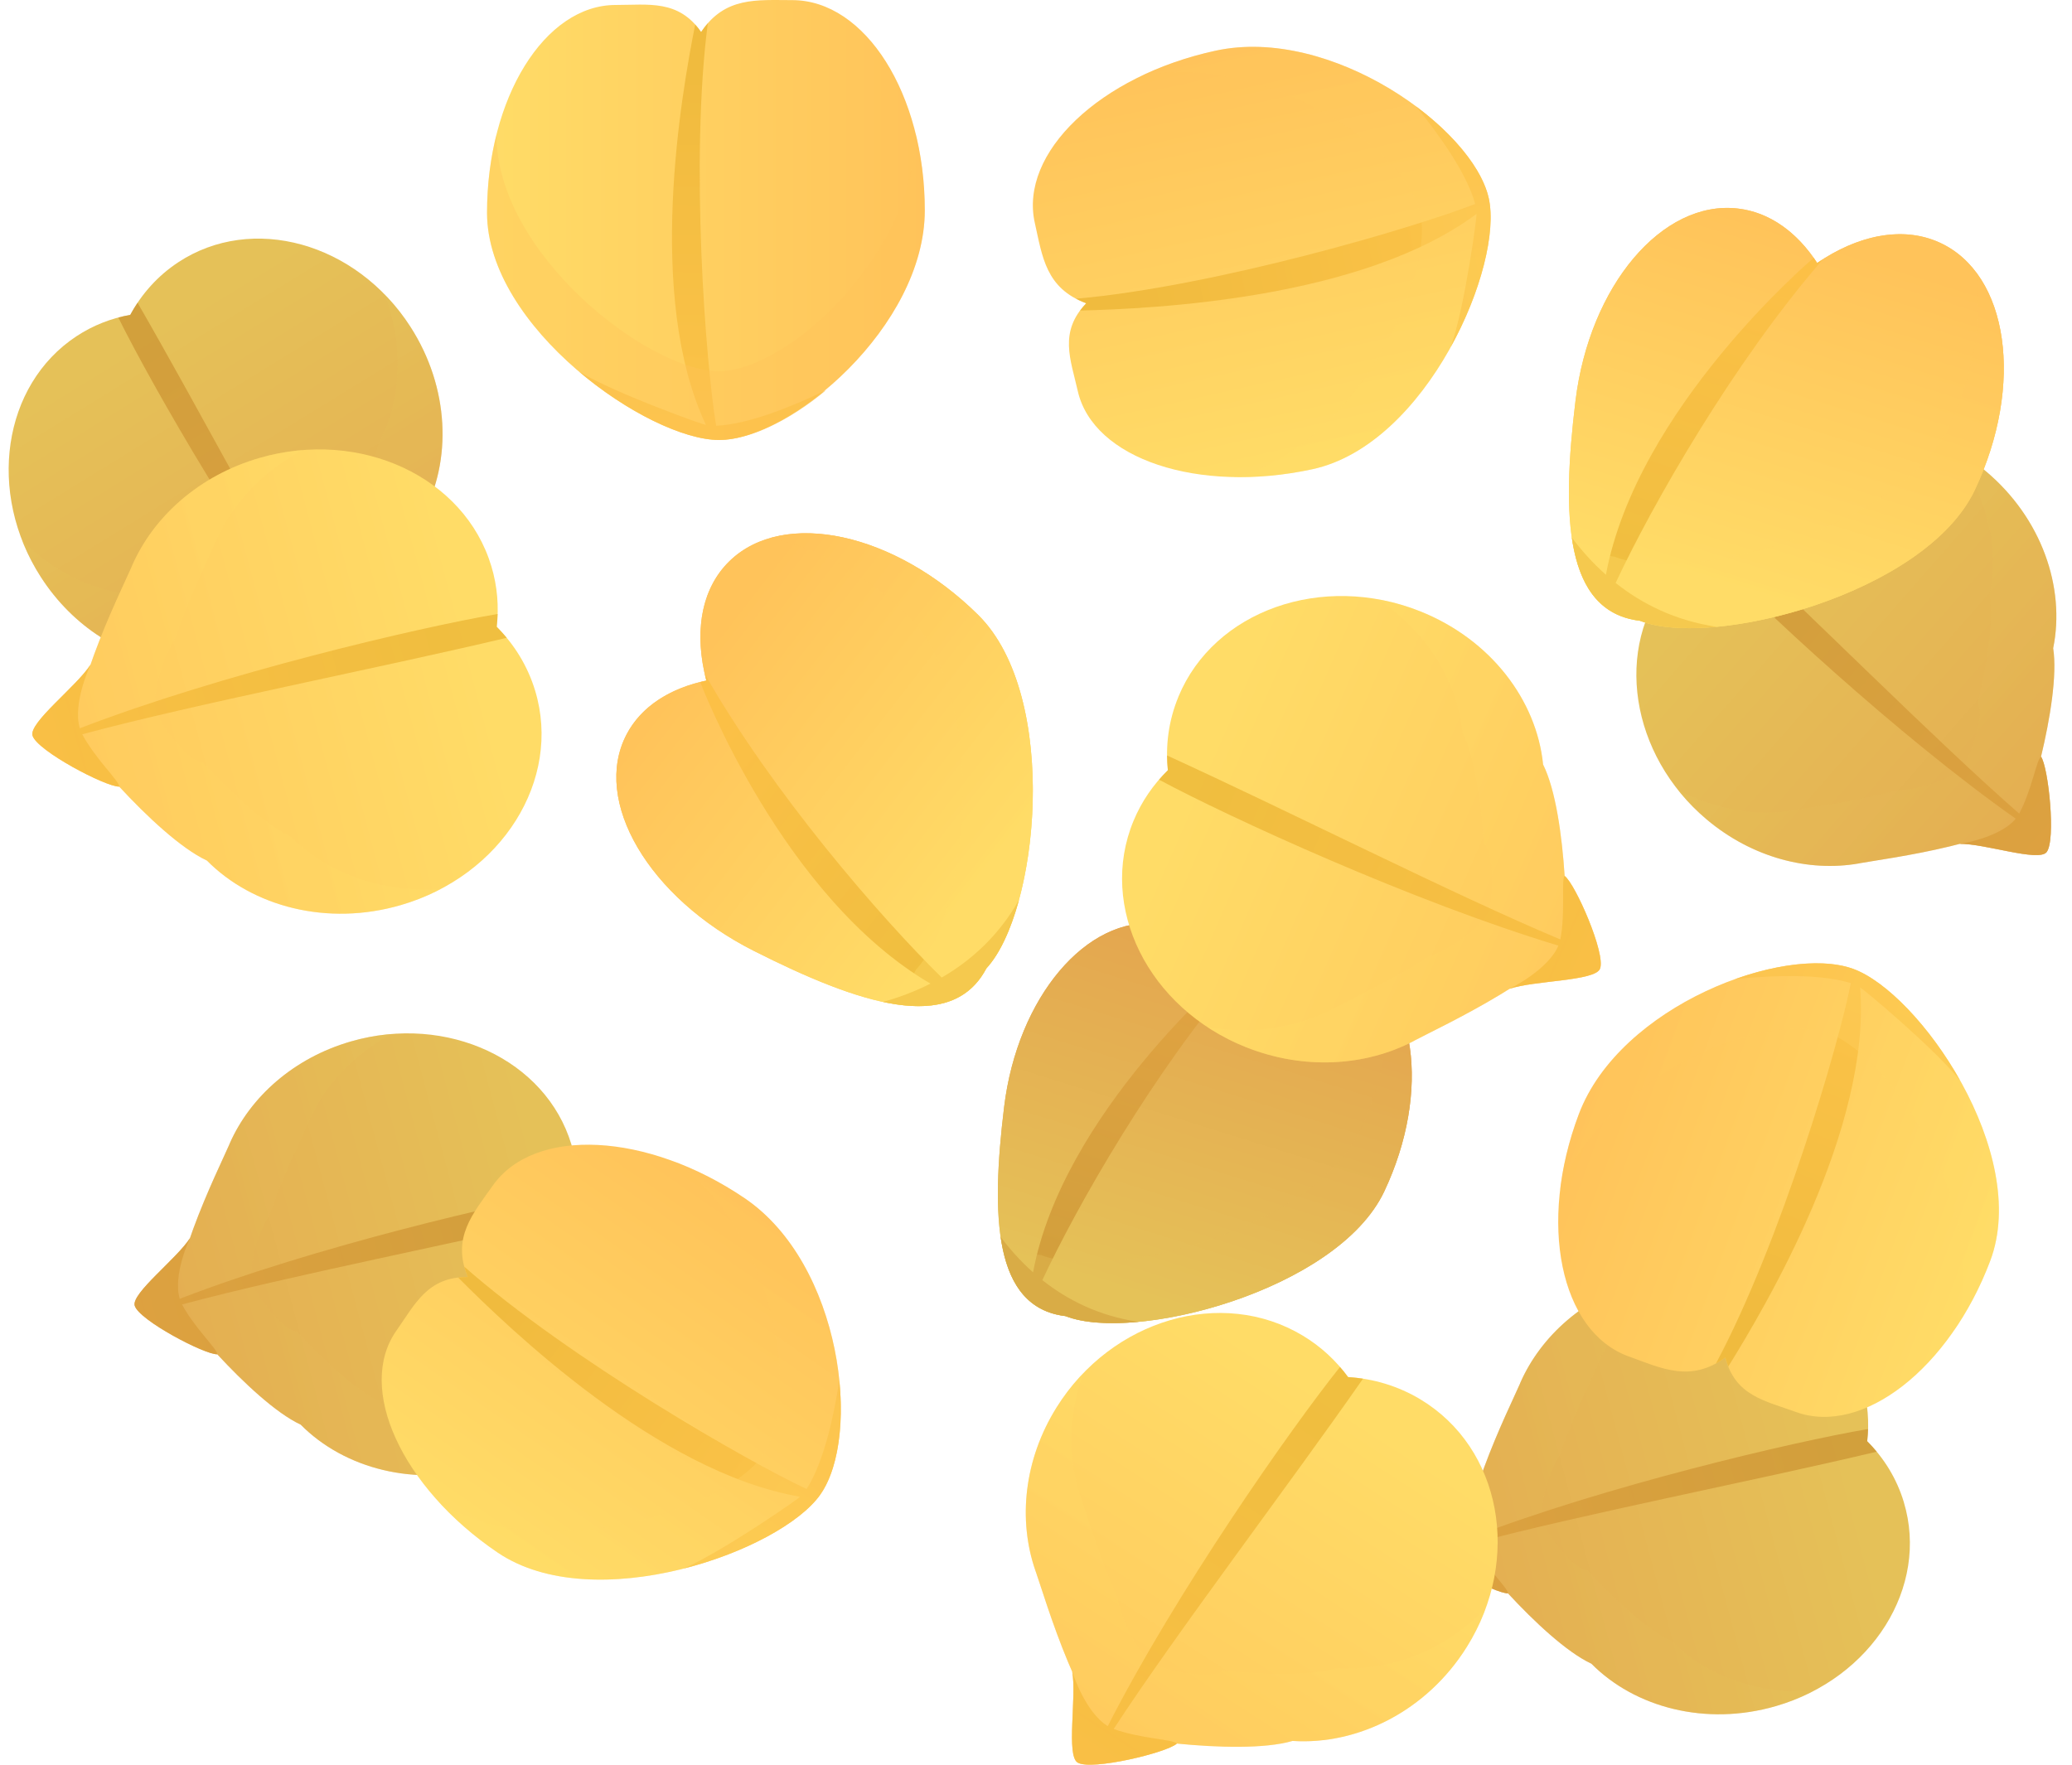 <svg width="108" height="92" viewBox="0 0 108 92" fill="none" xmlns="http://www.w3.org/2000/svg">
<g clip-path="url(#clip0_211_167193)">
<path d="M65.937 59.296C65.24 65.007 59.297 69.053 55.542 68.613C51.787 68.173 51.643 63.413 52.339 57.703C53.035 51.992 56.643 47.719 60.398 48.159C64.153 48.599 66.633 53.585 65.937 59.296Z" fill="url(#paint0_linear_211_167193)"/>
<path d="M72.15 62.117C69.686 67.336 58.819 70.106 55.387 68.548C55.442 65.861 57.259 61.695 59.723 56.476C62.187 51.256 66.966 48.288 70.398 49.846C73.83 51.404 74.615 56.898 72.15 62.117V62.117Z" fill="url(#paint1_linear_211_167193)"/>
<path d="M70.398 49.846C68.572 49.017 66.365 49.47 64.327 50.861C63.34 49.343 61.983 48.345 60.398 48.159C56.643 47.719 53.035 51.992 52.339 57.703C51.643 63.413 51.787 68.173 55.542 68.613C59.134 70.024 69.722 67.26 72.151 62.117C74.615 56.898 73.83 51.404 70.398 49.846Z" fill="url(#paint2_linear_211_167193)"/>
<path opacity="0.7" d="M64.617 50.672C64.519 50.734 64.423 50.796 64.327 50.861C64.27 50.774 64.212 50.689 64.153 50.606C64.081 50.667 55.389 58.052 53.847 66.331C53.184 65.742 52.624 65.108 52.157 64.487C52.379 66.015 52.877 67.217 53.787 67.927C53.791 67.93 53.794 67.934 53.798 67.937C53.798 67.937 53.798 67.936 53.798 67.936C54.265 68.297 54.84 68.531 55.541 68.613C56.445 68.968 57.792 69.058 59.342 68.913C57.274 68.605 55.626 67.767 54.33 66.738C56.144 62.85 60.166 55.807 64.616 50.673L64.617 50.672Z" fill="url(#paint3_linear_211_167193)"/>
<path style="mix-blend-mode:multiply" opacity="0.35" d="M72.193 51.297C72.546 53.543 72.136 56.275 70.88 58.937C68.452 64.08 57.863 66.844 54.271 65.433C53.364 65.326 52.67 64.967 52.145 64.404C52.471 66.766 53.441 68.366 55.542 68.612C59.134 70.024 69.722 67.259 72.151 62.116C74.101 57.985 74.015 53.685 72.193 51.297Z" fill="url(#paint4_linear_211_167193)"/>
<path d="M99.235 78.313C98.865 77.085 98.2 76.013 97.325 75.136C97.439 74.144 97.361 73.128 97.06 72.129C95.729 67.709 90.58 65.305 85.561 66.758C82.583 67.621 80.319 69.648 79.249 72.077V72.078C79.236 72.108 79.225 72.139 79.212 72.169C78.975 72.718 78.053 74.603 77.355 76.512C77.293 76.679 77.234 76.846 77.177 77.013C76.495 78.085 74.106 79.895 74.299 80.535C74.527 81.291 77.939 83.085 78.599 83.066C79.957 84.535 81.657 86.132 82.947 86.734C82.948 86.734 82.948 86.734 82.949 86.735C85.221 89.029 88.922 90.001 92.557 88.948C97.576 87.495 100.566 82.733 99.234 78.313H99.235Z" fill="url(#paint5_linear_211_167193)"/>
<path style="mix-blend-mode:multiply" opacity="0.35" d="M87.101 85.533C87.101 85.533 87.099 85.532 87.098 85.532C85.808 84.93 84.108 83.333 82.75 81.864C82.09 81.883 80.65 80.062 80.422 79.305C80.23 78.665 80.646 76.883 81.328 75.81C81.385 75.643 81.445 75.476 81.506 75.31C82.204 73.401 83.127 71.516 83.363 70.967C83.376 70.937 83.387 70.906 83.401 70.876V70.875C84.214 69.029 85.716 67.417 87.696 66.37C86.99 66.426 86.274 66.552 85.561 66.758C82.583 67.621 80.319 69.648 79.249 72.077V72.078C79.236 72.108 79.225 72.139 79.212 72.169C78.975 72.718 78.053 74.603 77.355 76.512C77.293 76.679 77.234 76.846 77.177 77.013C76.495 78.085 74.106 79.895 74.299 80.535C74.527 81.291 77.939 83.085 78.599 83.066C79.957 84.535 81.657 86.132 82.947 86.734C82.948 86.734 82.948 86.734 82.949 86.735C85.221 89.029 88.922 90.001 92.557 88.948C93.271 88.742 93.941 88.466 94.566 88.137C91.672 88.364 88.925 87.375 87.101 85.533Z" fill="url(#paint6_linear_211_167193)"/>
<path opacity="0.7" d="M76.764 80.47C82.329 78.968 91.416 77.207 97.821 75.682C97.664 75.493 97.499 75.311 97.325 75.136C97.349 74.925 97.363 74.713 97.37 74.5C93.447 75.168 83.643 77.476 76.644 80.172C76.271 78.919 77.177 77.012 77.177 77.012C76.495 78.085 74.106 79.895 74.299 80.535C74.527 81.291 77.939 83.085 78.599 83.066C78.629 82.816 77.415 81.692 76.764 80.47V80.47Z" fill="url(#paint7_linear_211_167193)"/>
<path d="M9.287 13.676C8.216 14.382 7.38 15.326 6.79 16.415C5.807 16.59 4.856 16.956 3.985 17.53C0.131 20.071 -0.699 25.692 2.131 30.085C3.81 32.692 6.4 34.28 9.034 34.61C9.034 34.61 9.035 34.61 9.036 34.61C9.068 34.614 9.101 34.616 9.133 34.62C9.727 34.689 11.798 35.033 13.826 35.156C14.004 35.167 14.181 35.176 14.357 35.183C15.58 35.529 17.998 37.299 18.556 36.931C19.215 36.497 19.957 32.714 19.749 32.087C20.768 30.365 21.812 28.279 22.018 26.87C22.018 26.869 22.018 26.869 22.018 26.868C23.566 24.035 23.438 20.21 21.388 17.029C18.558 12.636 13.14 11.135 9.286 13.676L9.287 13.676Z" fill="url(#paint8_linear_211_167193)"/>
<path style="mix-blend-mode:multiply" opacity="0.35" d="M19.678 23.234C19.678 23.234 19.678 23.236 19.678 23.237C19.471 24.645 18.428 26.731 17.409 28.453C17.616 29.08 16.284 30.982 15.624 31.416C15.066 31.785 13.24 31.896 12.016 31.549C11.84 31.542 11.663 31.533 11.486 31.523C9.457 31.4 7.387 31.056 6.793 30.987C6.761 30.983 6.728 30.981 6.695 30.977C6.695 30.977 6.694 30.977 6.694 30.977C4.693 30.726 2.718 29.749 1.147 28.151C1.403 28.812 1.729 29.462 2.131 30.085C3.81 32.692 6.4 34.28 9.034 34.61C9.034 34.61 9.035 34.61 9.036 34.61C9.068 34.614 9.101 34.616 9.133 34.62C9.727 34.689 11.798 35.033 13.826 35.156C14.004 35.167 14.181 35.176 14.357 35.183C15.58 35.529 17.998 37.299 18.556 36.931C19.215 36.497 19.957 32.714 19.749 32.087C20.768 30.365 21.812 28.279 22.018 26.87C22.018 26.869 22.018 26.869 22.018 26.868C23.566 24.035 23.438 20.21 21.388 17.029C20.986 16.405 20.53 15.841 20.035 15.337C21.081 18.044 20.921 20.959 19.677 23.235L19.678 23.234Z" fill="url(#paint9_linear_211_167193)"/>
<path opacity="0.7" d="M17.787 34.588C14.754 29.687 10.465 21.484 7.17 15.784C7.033 15.988 6.906 16.199 6.789 16.415C6.58 16.452 6.373 16.5 6.167 16.555C7.93 20.123 12.948 28.855 17.536 34.788C16.441 35.505 14.356 35.183 14.356 35.183C15.579 35.529 17.997 37.299 18.555 36.931C19.214 36.497 19.956 32.714 19.748 32.087C19.501 32.13 18.771 33.615 17.787 34.588L17.787 34.588Z" fill="url(#paint10_linear_211_167193)"/>
<path d="M31.959 65.851C31.588 64.623 30.923 63.551 30.049 62.674C30.163 61.682 30.085 60.666 29.784 59.667C28.452 55.247 23.304 52.843 18.285 54.296C15.307 55.158 13.043 57.185 11.973 59.615V59.616C11.96 59.646 11.948 59.677 11.935 59.707C11.699 60.256 10.777 62.141 10.078 64.05C10.017 64.217 9.958 64.384 9.901 64.55C9.218 65.623 6.83 67.433 7.023 68.073C7.251 68.829 10.663 70.623 11.323 70.603C12.681 72.072 14.38 73.67 15.671 74.271C15.671 74.271 15.672 74.272 15.673 74.272C17.945 76.567 21.646 77.539 25.281 76.486C30.3 75.032 33.289 70.27 31.958 65.851H31.959Z" fill="url(#paint11_linear_211_167193)"/>
<path style="mix-blend-mode:multiply" opacity="0.35" d="M19.824 73.07C19.824 73.07 19.823 73.07 19.822 73.07C18.531 72.468 16.832 70.871 15.474 69.401C14.814 69.421 13.373 67.6 13.146 66.843C12.953 66.203 13.37 64.421 14.052 63.348C14.109 63.181 14.168 63.014 14.229 62.847C14.928 60.939 15.85 59.054 16.087 58.504C16.1 58.474 16.111 58.444 16.124 58.413V58.413C16.937 56.567 18.44 54.955 20.42 53.908C19.713 53.964 18.998 54.09 18.285 54.296C15.307 55.158 13.043 57.185 11.973 59.615V59.616C11.96 59.646 11.948 59.677 11.935 59.707C11.699 60.256 10.777 62.141 10.078 64.05C10.017 64.217 9.958 64.384 9.901 64.55C9.218 65.623 6.83 67.433 7.023 68.073C7.251 68.829 10.663 70.623 11.323 70.603C12.681 72.072 14.38 73.67 15.671 74.272C15.671 74.272 15.672 74.272 15.673 74.272C17.945 76.567 21.646 77.539 25.281 76.486C25.994 76.279 26.665 76.004 27.289 75.674C24.396 75.901 21.649 74.913 19.824 73.07Z" fill="url(#paint12_linear_211_167193)"/>
<path opacity="0.7" d="M9.488 68.008C15.053 66.505 24.14 64.744 30.544 63.219C30.388 63.03 30.223 62.848 30.049 62.673C30.073 62.463 30.087 62.25 30.093 62.038C26.17 62.705 16.366 65.013 9.368 67.71C8.995 66.456 9.901 64.55 9.901 64.55C9.218 65.623 6.83 67.432 7.023 68.072C7.251 68.828 10.663 70.622 11.323 70.603C11.353 70.353 10.138 69.229 9.488 68.007V68.008Z" fill="url(#paint13_linear_211_167193)"/>
<path d="M90.966 24.934C90.151 25.924 89.63 27.073 89.387 28.287C88.499 28.744 87.698 29.373 87.034 30.179C84.1 33.742 84.962 39.358 88.96 42.723C91.332 44.719 94.275 45.474 96.889 45.014H96.891C96.923 45.009 96.955 45.001 96.987 44.995C97.575 44.886 99.654 44.605 101.629 44.125C101.802 44.083 101.974 44.039 102.144 43.995C103.415 43.966 106.247 44.945 106.672 44.429C107.174 43.82 106.769 39.986 106.386 39.448C106.853 37.503 107.236 35.202 107.019 33.795C107.019 33.794 107.019 33.793 107.019 33.793C107.664 30.629 106.415 27.012 103.519 24.575C99.521 21.211 93.901 21.372 90.966 24.935V24.934Z" fill="url(#paint14_linear_211_167193)"/>
<path style="mix-blend-mode:multiply" opacity="0.35" d="M103.712 31.009C103.712 31.009 103.712 31.011 103.712 31.012C103.929 32.419 103.545 34.719 103.079 36.665C103.462 37.202 102.748 39.413 102.246 40.022C101.822 40.538 100.108 41.182 98.837 41.212C98.667 41.256 98.495 41.3 98.322 41.342C96.347 41.822 94.268 42.103 93.68 42.212C93.647 42.218 93.616 42.225 93.584 42.231H93.583C91.597 42.581 89.421 42.228 87.45 41.164C87.89 41.721 88.392 42.245 88.96 42.723C91.332 44.719 94.275 45.474 96.889 45.014H96.89C96.923 45.009 96.954 45.001 96.986 44.995C97.574 44.886 99.654 44.605 101.629 44.125C101.802 44.083 101.974 44.039 102.144 43.995C103.415 43.966 106.247 44.945 106.672 44.429C107.174 43.82 106.769 39.986 106.386 39.448C106.853 37.503 107.236 35.202 107.019 33.795C107.019 33.794 107.019 33.793 107.019 33.793C107.664 30.629 106.414 27.012 103.519 24.575C102.951 24.097 102.349 23.693 101.727 23.356C103.525 25.636 104.23 28.469 103.712 31.01V31.009Z" fill="url(#paint15_linear_211_167193)"/>
<path opacity="0.7" d="M105.248 42.416C100.906 38.625 94.392 32.049 89.565 27.572C89.494 27.808 89.434 28.046 89.386 28.288C89.197 28.385 89.014 28.491 88.833 28.604C91.568 31.495 98.936 38.362 105.067 42.682C104.232 43.689 102.144 43.995 102.144 43.995C103.415 43.966 106.248 44.945 106.672 44.43C107.174 43.82 106.769 39.986 106.386 39.449C106.162 39.562 105.902 41.197 105.248 42.417V42.416Z" fill="url(#paint16_linear_211_167193)"/>
<path d="M41.29 0.006C39.452 0.006 37.783 -0.186 36.545 1.669C35.36 -0.035 33.8 0.259 32.09 0.259C28.388 0.259 25.386 5.109 25.386 11.092C25.386 17.075 33.781 22.938 37.484 22.938C41.187 22.938 48.203 17.018 48.203 10.965C48.203 4.912 45.108 0.006 41.29 0.006Z" fill="url(#paint17_linear_211_167193)"/>
<path opacity="0.7" d="M37.329 22.198C36.789 19.002 35.961 8.383 36.894 1.211C36.775 1.347 36.658 1.499 36.544 1.669C36.444 1.525 36.341 1.396 36.236 1.279C35.52 4.89 33.645 15.463 36.794 22.149C36.821 22.208 32.148 20.549 30.189 19.381C32.72 21.526 35.667 22.938 37.484 22.938C39.051 22.938 41.137 21.941 43.052 20.346C41.302 21.189 39.02 22.118 37.328 22.198L37.329 22.198Z" fill="url(#paint18_linear_211_167193)"/>
<path style="mix-blend-mode:multiply" opacity="0.35" d="M47.714 6.921C47.681 13.212 41.1 19.35 37.455 19.35C33.809 19.35 25.899 13.259 25.874 7.035C25.56 8.288 25.386 9.657 25.386 11.092C25.386 17.074 33.781 22.937 37.484 22.937C41.187 22.937 48.203 17.018 48.203 10.965C48.203 9.536 48.028 8.172 47.715 6.92L47.714 6.921Z" fill="url(#paint19_linear_211_167193)"/>
<path d="M25.689 61.804C24.643 63.286 23.532 64.523 24.383 66.576C22.28 66.562 21.639 67.987 20.666 69.366C18.559 72.352 20.918 77.532 25.935 80.937C30.952 84.341 40.647 80.909 42.754 77.923C44.927 74.845 43.889 65.912 38.814 62.468C33.738 59.024 27.862 58.727 25.689 61.805V61.804Z" fill="url(#paint20_linear_211_167193)"/>
<path opacity="0.7" d="M42.045 77.627C39.058 76.243 29.682 70.867 24.198 66.033C24.244 66.208 24.305 66.388 24.383 66.576C24.205 66.574 24.038 66.584 23.881 66.603C26.502 69.235 34.301 76.764 41.7 78.03C41.764 78.041 37.714 80.866 35.62 81.78C38.858 80.96 41.72 79.388 42.754 77.923C43.646 76.659 43.996 74.409 43.749 71.957C43.46 73.848 42.94 76.217 42.045 77.627Z" fill="url(#paint21_linear_211_167193)"/>
<path style="mix-blend-mode:multiply" opacity="0.35" d="M35.144 60.56C40.401 64.167 41.803 72.966 39.728 75.905C37.714 78.758 28.044 81.756 22.811 78.234C23.683 79.2 24.732 80.12 25.935 80.937C30.952 84.341 40.647 80.909 42.754 77.923C44.927 74.845 43.89 65.912 38.814 62.468C37.616 61.655 36.373 61.019 35.145 60.56H35.144Z" fill="url(#paint22_linear_211_167193)"/>
<path d="M84.894 70.715C86.617 71.341 88.114 72.09 89.932 70.773C90.439 72.774 92.006 73.029 93.61 73.612C97.082 74.874 101.615 71.349 103.735 65.739C105.856 60.129 100.061 51.77 96.589 50.509C93.008 49.208 84.44 52.408 82.295 58.084C80.15 63.759 81.314 69.415 84.893 70.716L84.894 70.715Z" fill="url(#paint23_linear_211_167193)"/>
<path opacity="0.7" d="M96.473 51.256C95.846 54.436 92.859 64.675 89.442 71.083C89.603 70.996 89.766 70.893 89.933 70.773C89.976 70.942 90.026 71.098 90.084 71.243C92.035 68.101 97.54 58.826 96.957 51.484C96.952 51.419 100.746 54.567 102.168 56.33C100.556 53.456 98.293 51.128 96.589 50.509C95.12 49.975 92.81 50.2 90.449 51.042C92.389 50.848 94.858 50.755 96.473 51.255L96.473 51.256Z" fill="url(#paint24_linear_211_167193)"/>
<path style="mix-blend-mode:multiply" opacity="0.35" d="M81.321 62.041C83.581 56.154 91.927 52.641 95.345 53.883C98.664 55.089 104.023 63.531 101.841 69.376C102.579 68.308 103.227 67.084 103.736 65.738C105.856 60.128 100.061 51.77 96.589 50.509C93.009 49.208 84.441 52.407 82.296 58.083C81.789 59.423 81.47 60.761 81.32 62.041H81.321Z" fill="url(#paint25_linear_211_167193)"/>
<path d="M53.939 11.627C54.335 13.386 54.504 15.026 56.618 15.811C55.177 17.312 55.807 18.742 56.176 20.38C56.975 23.925 62.452 25.752 68.41 24.461C74.368 23.171 78.394 13.867 77.596 10.322C76.772 6.666 69.388 1.337 63.361 2.643C57.333 3.948 53.115 7.971 53.939 11.626V11.627Z" fill="url(#paint26_linear_211_167193)"/>
<path opacity="0.7" d="M76.893 10.631C73.828 11.837 63.431 14.92 56.087 15.575C56.249 15.66 56.426 15.739 56.618 15.811C56.497 15.938 56.391 16.064 56.297 16.19C60.047 16.097 70.981 15.611 76.96 11.153C77.012 11.114 76.369 15.946 75.627 18.074C77.217 15.188 77.988 12.062 77.596 10.322C77.258 8.822 75.814 7.04 73.813 5.55C75.03 7.044 76.447 9.029 76.892 10.631H76.893Z" fill="url(#paint27_linear_211_167193)"/>
<path style="mix-blend-mode:multiply" opacity="0.35" d="M59.44 3.983C65.711 2.657 73.243 7.634 74.03 11.125C74.794 14.513 70.458 23.503 64.265 24.87C65.581 24.9 66.981 24.771 68.41 24.462C74.368 23.171 78.395 13.868 77.597 10.322C76.773 6.667 69.389 1.337 63.362 2.643C61.938 2.951 60.619 3.413 59.44 3.983Z" fill="url(#paint28_linear_211_167193)"/>
<path d="M45.877 37.027C51.355 39.797 53.234 47.02 51.412 50.483C49.592 53.946 44.76 52.337 39.282 49.568C33.805 46.798 30.84 41.746 32.662 38.283C34.482 34.82 40.399 34.258 45.877 37.028V37.027Z" fill="url(#paint29_linear_211_167193)"/>
<path d="M50.991 32.065C55.325 36.361 54.114 47.869 51.29 50.609C48.613 49.569 45.097 46.285 40.763 41.989C36.428 37.693 35.204 31.989 38.028 29.249C40.852 26.509 46.656 27.77 50.991 32.065Z" fill="url(#paint30_linear_211_167193)"/>
<path d="M38.028 29.249C36.525 30.708 36.169 33.005 36.818 35.483C34.931 35.878 33.43 36.821 32.661 38.283C30.841 41.745 33.805 46.798 39.282 49.567C44.76 52.337 49.591 53.946 51.412 50.483C54.148 47.533 55.262 36.298 50.991 32.065C46.656 27.769 40.852 26.508 38.028 29.249V29.249Z" fill="url(#paint31_linear_211_167193)"/>
<path opacity="0.7" d="M36.734 35.133C36.76 35.249 36.786 35.366 36.817 35.483C36.709 35.505 36.602 35.53 36.497 35.556C36.532 35.648 40.754 46.752 48.499 51.28C47.664 51.704 46.822 52.012 46.027 52.234C47.643 52.582 49.032 52.541 50.08 51.925C50.084 51.922 50.089 51.92 50.093 51.917C50.093 51.917 50.093 51.917 50.093 51.917C50.627 51.599 51.073 51.13 51.413 50.483C52.102 49.74 52.687 48.473 53.111 46.925C52.042 48.807 50.594 50.09 49.086 50.963C45.848 47.784 40.255 41.315 36.735 35.134L36.734 35.133Z" fill="url(#paint32_linear_211_167193)"/>
<path style="mix-blend-mode:multiply" opacity="0.35" d="M40.145 28.05C42.53 28.534 45.122 29.933 47.332 32.124C51.603 36.356 50.489 47.592 47.753 50.541C47.314 51.378 46.697 51.916 45.939 52.216C48.43 52.77 50.393 52.421 51.412 50.483C54.148 47.534 55.262 36.298 50.991 32.065C47.56 28.665 43.211 27.169 40.145 28.051L40.145 28.05Z" fill="url(#paint33_linear_211_167193)"/>
<path d="M96.408 22.574C95.676 28.574 89.431 32.826 85.486 32.363C81.54 31.901 81.389 26.9 82.12 20.9C82.852 14.899 86.643 10.41 90.588 10.873C94.533 11.335 97.139 16.574 96.408 22.574Z" fill="url(#paint34_linear_211_167193)"/>
<path d="M102.936 25.538C100.347 31.022 88.928 33.931 85.322 32.295C85.38 29.472 87.289 25.094 89.878 19.61C92.467 14.126 97.489 11.008 101.095 12.644C104.701 14.281 105.525 20.054 102.936 25.538Z" fill="url(#paint35_linear_211_167193)"/>
<path d="M101.095 12.644C99.176 11.773 96.856 12.249 94.716 13.711C93.678 12.116 92.253 11.067 90.588 10.872C86.642 10.41 82.851 14.899 82.12 20.899C81.389 26.9 81.54 31.901 85.486 32.363C89.26 33.845 100.385 30.941 102.936 25.537C105.525 20.053 104.701 14.281 101.095 12.644V12.644Z" fill="url(#paint36_linear_211_167193)"/>
<path opacity="0.7" d="M95.021 13.514C94.919 13.578 94.818 13.643 94.716 13.712C94.657 13.62 94.595 13.531 94.534 13.443C94.458 13.507 85.325 21.267 83.706 29.965C83.009 29.346 82.42 28.681 81.93 28.027C82.163 29.633 82.687 30.896 83.643 31.642C83.647 31.645 83.65 31.649 83.654 31.652C83.654 31.652 83.654 31.652 83.654 31.651C84.145 32.031 84.749 32.276 85.485 32.363C86.436 32.736 87.851 32.831 89.479 32.678C87.306 32.355 85.575 31.473 84.213 30.392C86.119 26.307 90.345 18.907 95.02 13.513L95.021 13.514Z" fill="url(#paint37_linear_211_167193)"/>
<path style="mix-blend-mode:multiply" opacity="0.35" d="M102.981 14.17C103.352 16.53 102.922 19.4 101.602 22.197C99.05 27.601 87.925 30.505 84.151 29.022C83.198 28.911 82.468 28.532 81.917 27.941C82.258 30.423 83.278 32.104 85.486 32.363C89.26 33.846 100.386 30.942 102.937 25.538C104.986 21.198 104.895 16.678 102.981 14.17Z" fill="url(#paint38_linear_211_167193)"/>
<path d="M61.427 36.317C60.91 37.564 60.741 38.871 60.873 40.154C60.117 40.896 59.503 41.781 59.083 42.795C57.224 47.281 59.847 52.563 64.942 54.593C67.965 55.797 71.178 55.585 73.68 54.277C73.68 54.277 73.681 54.277 73.681 54.276C73.712 54.26 73.742 54.242 73.772 54.225C74.333 53.926 76.35 52.969 78.199 51.85C78.361 51.752 78.521 51.653 78.679 51.553C79.956 51.109 83.127 51.156 83.396 50.507C83.714 49.739 82.109 46.074 81.554 45.666C81.42 43.586 81.091 41.182 80.432 39.859C80.432 39.858 80.431 39.858 80.431 39.857C80.097 36.513 77.706 33.337 74.016 31.867C68.921 29.838 63.284 31.83 61.425 36.317L61.427 36.317Z" fill="url(#paint39_linear_211_167193)"/>
<path style="mix-blend-mode:multiply" opacity="0.35" d="M76.219 38.179C76.219 38.179 76.219 38.181 76.22 38.182C76.879 39.505 77.207 41.909 77.342 43.988C77.897 44.396 77.864 46.817 77.546 47.585C77.276 48.234 75.744 49.431 74.467 49.874C74.309 49.974 74.148 50.074 73.987 50.171C72.138 51.291 70.121 52.247 69.56 52.547C69.529 52.563 69.5 52.581 69.469 52.597C69.469 52.597 69.468 52.597 69.468 52.598C67.567 53.592 65.256 53.952 62.93 53.54C63.548 53.948 64.219 54.304 64.943 54.592C67.966 55.796 71.179 55.584 73.681 54.276C73.681 54.276 73.682 54.276 73.682 54.276C73.713 54.26 73.743 54.242 73.774 54.225C74.335 53.925 76.351 52.969 78.2 51.85C78.362 51.752 78.522 51.653 78.68 51.552C79.958 51.109 83.129 51.156 83.398 50.506C83.716 49.739 82.11 46.073 81.555 45.665C81.421 43.586 81.092 41.182 80.434 39.859C80.434 39.858 80.433 39.857 80.432 39.856C80.098 36.513 77.707 33.337 74.017 31.867C73.293 31.579 72.558 31.374 71.824 31.244C74.354 32.916 75.95 35.492 76.218 38.178L76.219 38.179Z" fill="url(#paint40_linear_211_167193)"/>
<path opacity="0.7" d="M81.329 48.977C75.754 46.638 67.112 42.248 60.832 39.387C60.834 39.643 60.848 39.899 60.874 40.154C60.713 40.312 60.56 40.477 60.413 40.648C64.082 42.619 73.678 47.02 81.228 49.299C80.698 50.569 78.68 51.553 78.68 51.553C79.957 51.11 83.129 51.157 83.398 50.507C83.716 49.739 82.11 46.074 81.555 45.666C81.364 45.852 81.61 47.555 81.329 48.977H81.329Z" fill="url(#paint41_linear_211_167193)"/>
<path d="M74.037 72.954C72.867 72.251 71.579 71.873 70.267 71.792C69.644 70.94 68.855 70.201 67.903 69.629C63.692 67.098 57.949 68.773 55.075 73.37C53.37 76.098 53.058 79.241 53.966 81.875V81.876C53.977 81.908 53.99 81.94 54.001 81.972C54.211 82.564 54.844 84.671 55.668 86.642C55.74 86.815 55.814 86.987 55.889 87.156C56.126 88.463 55.561 91.524 56.17 91.89C56.891 92.323 60.841 91.369 61.342 90.899C63.456 91.108 65.928 91.183 67.367 90.762C67.368 90.762 67.369 90.761 67.37 90.761C70.789 90.984 74.375 89.189 76.456 85.86C79.33 81.263 78.247 75.485 74.036 72.954H74.037Z" fill="url(#paint42_linear_211_167193)"/>
<path style="mix-blend-mode:multiply" opacity="0.35" d="M69.747 86.959C69.747 86.959 69.745 86.96 69.744 86.96C68.306 87.381 65.833 87.306 63.719 87.097C63.218 87.567 60.787 87.139 60.067 86.706C59.457 86.34 58.503 84.662 58.266 83.354C58.191 83.184 58.118 83.013 58.045 82.841C57.221 80.87 56.588 78.762 56.379 78.171C56.367 78.138 56.354 78.106 56.343 78.074V78.073C55.654 76.072 55.669 73.777 56.463 71.594C55.951 72.126 55.483 72.717 55.075 73.371C53.37 76.098 53.058 79.241 53.966 81.875V81.876C53.977 81.909 53.99 81.941 54.001 81.973C54.211 82.565 54.844 84.672 55.668 86.643C55.74 86.816 55.814 86.987 55.889 87.156C56.126 88.464 55.561 91.524 56.17 91.89C56.891 92.323 60.841 91.369 61.342 90.899C63.456 91.109 65.928 91.183 67.367 90.762C67.368 90.762 67.369 90.762 67.37 90.761C70.789 90.985 74.375 89.19 76.456 85.861C76.865 85.208 77.19 84.53 77.441 83.842C75.346 86.016 72.493 87.139 69.747 86.96L69.747 86.959Z" fill="url(#paint43_linear_211_167193)"/>
<path opacity="0.7" d="M58.048 90.139C61.313 85.128 67.141 77.485 71.045 71.876C70.787 71.837 70.528 71.808 70.267 71.792C70.135 71.611 69.993 71.436 69.846 71.265C67.263 74.492 61.268 83.057 57.742 89.989C56.551 89.268 55.89 87.156 55.89 87.156C56.127 88.463 55.562 91.524 56.172 91.89C56.892 92.323 60.842 91.369 61.343 90.899C61.188 90.684 59.433 90.644 58.049 90.139H58.048Z" fill="url(#paint44_linear_211_167193)"/>
<path d="M27.896 36.015C27.507 34.725 26.809 33.599 25.89 32.677C26.01 31.635 25.928 30.567 25.611 29.518C24.212 24.873 18.803 22.347 13.529 23.874C10.4 24.781 8.022 26.911 6.897 29.463V29.464C6.883 29.495 6.871 29.527 6.858 29.559C6.609 30.136 5.64 32.117 4.906 34.122C4.842 34.298 4.78 34.473 4.72 34.648C4.003 35.776 1.493 37.677 1.696 38.35C1.935 39.145 5.521 41.029 6.214 41.009C7.641 42.552 9.427 44.23 10.783 44.863C10.784 44.863 10.785 44.864 10.785 44.864C13.172 47.274 17.061 48.296 20.88 47.189C26.154 45.662 29.295 40.659 27.896 36.014V36.015Z" fill="url(#paint45_linear_211_167193)"/>
<path style="mix-blend-mode:multiply" opacity="0.35" d="M15.147 43.601C15.147 43.601 15.146 43.6 15.145 43.6C13.789 42.968 12.003 41.289 10.576 39.746C9.883 39.766 8.369 37.853 8.13 37.058C7.927 36.386 8.365 34.513 9.082 33.386C9.142 33.211 9.204 33.035 9.268 32.859C10.002 30.854 10.971 28.873 11.219 28.296C11.233 28.264 11.245 28.232 11.259 28.201V28.2C12.114 26.261 13.692 24.567 15.773 23.467C15.03 23.526 14.278 23.658 13.529 23.875C10.4 24.781 8.022 26.911 6.897 29.463V29.464C6.883 29.496 6.871 29.528 6.858 29.559C6.609 30.137 5.64 32.117 4.906 34.123C4.842 34.298 4.78 34.474 4.72 34.649C4.003 35.776 1.493 37.678 1.696 38.35C1.935 39.145 5.521 41.029 6.214 41.009C7.641 42.553 9.427 44.231 10.783 44.863C10.784 44.863 10.785 44.864 10.785 44.864C13.172 47.275 17.061 48.296 20.88 47.19C21.63 46.973 22.334 46.684 22.991 46.337C19.95 46.575 17.064 45.537 15.147 43.601Z" fill="url(#paint46_linear_211_167193)"/>
<path opacity="0.7" d="M4.287 38.282C10.133 36.702 19.681 34.852 26.411 33.25C26.246 33.051 26.073 32.86 25.89 32.676C25.916 32.455 25.93 32.232 25.937 32.009C21.815 32.71 11.514 35.135 4.16 37.968C3.768 36.651 4.72 34.648 4.72 34.648C4.003 35.776 1.493 37.677 1.696 38.35C1.935 39.144 5.521 41.029 6.214 41.009C6.245 40.747 4.97 39.565 4.286 38.282H4.287Z" fill="url(#paint47_linear_211_167193)"/>
</g>
<defs>
<linearGradient id="paint0_linear_211_167193" x1="58.507" y1="65.448" x2="59.993" y2="48.691" gradientUnits="userSpaceOnUse">
<stop stop-color="#E5C158"/>
<stop offset="1" stop-color="#E4A64F"/>
</linearGradient>
<linearGradient id="paint1_linear_211_167193" x1="62.749" y1="68.239" x2="68.167" y2="50.858" gradientUnits="userSpaceOnUse">
<stop stop-color="#E5C158"/>
<stop offset="1" stop-color="#E4A64F"/>
</linearGradient>
<linearGradient id="paint2_linear_211_167193" x1="59.856" y1="67.395" x2="65.288" y2="49.966" gradientUnits="userSpaceOnUse">
<stop stop-color="#E5C158"/>
<stop offset="1" stop-color="#E4A64F"/>
</linearGradient>
<linearGradient id="paint3_linear_211_167193" x1="55.829" y1="66.439" x2="60.646" y2="50.986" gradientUnits="userSpaceOnUse">
<stop stop-color="#CB9130"/>
<stop offset="1" stop-color="#DFA03C"/>
</linearGradient>
<linearGradient id="paint4_linear_211_167193" x1="60.813" y1="67.797" x2="66.031" y2="51.057" gradientUnits="userSpaceOnUse">
<stop stop-color="#E5C158"/>
<stop offset="1" stop-color="#E4A64F"/>
</linearGradient>
<linearGradient id="paint5_linear_211_167193" x1="96.251" y1="75.934" x2="68.333" y2="83.395" gradientUnits="userSpaceOnUse">
<stop stop-color="#E5C158"/>
<stop offset="1" stop-color="#E4A64F"/>
</linearGradient>
<linearGradient id="paint6_linear_211_167193" x1="90.067" y1="77.587" x2="70.128" y2="82.915" gradientUnits="userSpaceOnUse">
<stop stop-color="#E5C158"/>
<stop offset="1" stop-color="#E4A64F"/>
</linearGradient>
<linearGradient id="paint7_linear_211_167193" x1="95.446" y1="75.35" x2="68.309" y2="82.602" gradientUnits="userSpaceOnUse">
<stop stop-color="#CB9130"/>
<stop offset="1" stop-color="#DFA03C"/>
</linearGradient>
<linearGradient id="paint8_linear_211_167193" x1="7.864" y1="17.223" x2="23.008" y2="41.837" gradientUnits="userSpaceOnUse">
<stop stop-color="#E5C158"/>
<stop offset="1" stop-color="#E4A64F"/>
</linearGradient>
<linearGradient id="paint9_linear_211_167193" x1="11.218" y1="22.675" x2="22.034" y2="40.254" gradientUnits="userSpaceOnUse">
<stop stop-color="#E5C158"/>
<stop offset="1" stop-color="#E4A64F"/>
</linearGradient>
<linearGradient id="paint10_linear_211_167193" x1="7.535" y1="18.162" x2="22.255" y2="42.086" gradientUnits="userSpaceOnUse">
<stop stop-color="#CB9130"/>
<stop offset="1" stop-color="#DFA03C"/>
</linearGradient>
<linearGradient id="paint11_linear_211_167193" x1="28.972" y1="63.474" x2="1.054" y2="70.934" gradientUnits="userSpaceOnUse">
<stop stop-color="#E5C158"/>
<stop offset="1" stop-color="#E4A64F"/>
</linearGradient>
<linearGradient id="paint12_linear_211_167193" x1="22.788" y1="65.126" x2="2.849" y2="70.455" gradientUnits="userSpaceOnUse">
<stop stop-color="#E5C158"/>
<stop offset="1" stop-color="#E4A64F"/>
</linearGradient>
<linearGradient id="paint13_linear_211_167193" x1="28.167" y1="62.89" x2="1.031" y2="70.142" gradientUnits="userSpaceOnUse">
<stop stop-color="#CB9130"/>
<stop offset="1" stop-color="#DFA03C"/>
</linearGradient>
<linearGradient id="paint14_linear_211_167193" x1="90.646" y1="28.745" x2="112.363" y2="47.809" gradientUnits="userSpaceOnUse">
<stop stop-color="#E5C158"/>
<stop offset="1" stop-color="#E4A64F"/>
</linearGradient>
<linearGradient id="paint15_linear_211_167193" x1="95.456" y1="32.968" x2="110.966" y2="46.583" gradientUnits="userSpaceOnUse">
<stop stop-color="#E5C158"/>
<stop offset="1" stop-color="#E4A64F"/>
</linearGradient>
<linearGradient id="paint16_linear_211_167193" x1="90.607" y1="29.739" x2="111.716" y2="48.269" gradientUnits="userSpaceOnUse">
<stop stop-color="#CB9130"/>
<stop offset="1" stop-color="#DFA03C"/>
</linearGradient>
<linearGradient id="paint17_linear_211_167193" x1="25.386" y1="11.469" x2="48.203" y2="11.469" gradientUnits="userSpaceOnUse">
<stop stop-color="#FFDC67"/>
<stop offset="1" stop-color="#FFC35A"/>
</linearGradient>
<linearGradient id="paint18_linear_211_167193" x1="37.052" y1="3.373" x2="36.566" y2="21.977" gradientUnits="userSpaceOnUse">
<stop stop-color="#EAB22F"/>
<stop offset="1" stop-color="#FBBE3E"/>
</linearGradient>
<linearGradient id="paint19_linear_211_167193" x1="0.45" y1="14.93" x2="0.498" y2="14.93" gradientUnits="userSpaceOnUse">
<stop stop-color="#FFDC67"/>
<stop offset="1" stop-color="#FFC35A"/>
</linearGradient>
<linearGradient id="paint20_linear_211_167193" x1="26.349" y1="81.231" x2="39.163" y2="62.718" gradientUnits="userSpaceOnUse">
<stop stop-color="#FFDC67"/>
<stop offset="1" stop-color="#FFC35A"/>
</linearGradient>
<linearGradient id="paint21_linear_211_167193" x1="26.198" y1="67.012" x2="41.419" y2="78.147" gradientUnits="userSpaceOnUse">
<stop stop-color="#EAB22F"/>
<stop offset="1" stop-color="#FBBE3E"/>
</linearGradient>
<linearGradient id="paint22_linear_211_167193" x1="29.225" y1="83.223" x2="42.04" y2="64.709" gradientUnits="userSpaceOnUse">
<stop stop-color="#FFDC67"/>
<stop offset="1" stop-color="#FFC35A"/>
</linearGradient>
<linearGradient id="paint23_linear_211_167193" x1="103.821" y1="65.469" x2="82.476" y2="57.561" gradientUnits="userSpaceOnUse">
<stop stop-color="#FFDC67"/>
<stop offset="1" stop-color="#FFC35A"/>
</linearGradient>
<linearGradient id="paint24_linear_211_167193" x1="90.143" y1="69.044" x2="97.079" y2="51.727" gradientUnits="userSpaceOnUse">
<stop stop-color="#EAB22F"/>
<stop offset="1" stop-color="#FBBE3E"/>
</linearGradient>
<linearGradient id="paint25_linear_211_167193" x1="105.019" y1="62.239" x2="83.673" y2="54.33" gradientUnits="userSpaceOnUse">
<stop stop-color="#FFDC67"/>
<stop offset="1" stop-color="#FFC35A"/>
</linearGradient>
<linearGradient id="paint26_linear_211_167193" x1="68.726" y1="24.388" x2="63.894" y2="2.52" gradientUnits="userSpaceOnUse">
<stop stop-color="#FFDC67"/>
<stop offset="1" stop-color="#FFC35A"/>
</linearGradient>
<linearGradient id="paint27_linear_211_167193" x1="58.212" y1="15.005" x2="76.83" y2="11.399" gradientUnits="userSpaceOnUse">
<stop stop-color="#EAB22F"/>
<stop offset="1" stop-color="#FBBE3E"/>
</linearGradient>
<linearGradient id="paint28_linear_211_167193" x1="72.154" y1="23.63" x2="67.322" y2="1.763" gradientUnits="userSpaceOnUse">
<stop stop-color="#FFDC67"/>
<stop offset="1" stop-color="#FFC35A"/>
</linearGradient>
<linearGradient id="paint29_linear_211_167193" x1="49.278" y1="46.507" x2="33.092" y2="38.777" gradientUnits="userSpaceOnUse">
<stop stop-color="#FFDC67"/>
<stop offset="1" stop-color="#FFC35A"/>
</linearGradient>
<linearGradient id="paint30_linear_211_167193" x1="53.556" y1="43.41" x2="38.352" y2="31.628" gradientUnits="userSpaceOnUse">
<stop stop-color="#FFDC67"/>
<stop offset="1" stop-color="#FFC35A"/>
</linearGradient>
<linearGradient id="paint31_linear_211_167193" x1="51.629" y1="45.968" x2="36.393" y2="34.162" gradientUnits="userSpaceOnUse">
<stop stop-color="#FFDC67"/>
<stop offset="1" stop-color="#FFC35A"/>
</linearGradient>
<linearGradient id="paint32_linear_211_167193" x1="49.339" y1="49.405" x2="35.793" y2="38.909" gradientUnits="userSpaceOnUse">
<stop stop-color="#EAB22F"/>
<stop offset="1" stop-color="#FBBE3E"/>
</linearGradient>
<linearGradient id="paint33_linear_211_167193" x1="52.421" y1="45.128" x2="37.819" y2="33.813" gradientUnits="userSpaceOnUse">
<stop stop-color="#FFDC67"/>
<stop offset="1" stop-color="#FFC35A"/>
</linearGradient>
<linearGradient id="paint34_linear_211_167193" x1="88.604" y1="29.038" x2="90.166" y2="11.431" gradientUnits="userSpaceOnUse">
<stop stop-color="#FFDC67"/>
<stop offset="1" stop-color="#FFC35A"/>
</linearGradient>
<linearGradient id="paint35_linear_211_167193" x1="93.061" y1="31.971" x2="98.753" y2="13.708" gradientUnits="userSpaceOnUse">
<stop stop-color="#FFDC67"/>
<stop offset="1" stop-color="#FFC35A"/>
</linearGradient>
<linearGradient id="paint36_linear_211_167193" x1="90.021" y1="31.084" x2="95.729" y2="12.771" gradientUnits="userSpaceOnUse">
<stop stop-color="#FFDC67"/>
<stop offset="1" stop-color="#FFC35A"/>
</linearGradient>
<linearGradient id="paint37_linear_211_167193" x1="85.791" y1="30.079" x2="90.851" y2="13.843" gradientUnits="userSpaceOnUse">
<stop stop-color="#EAB22F"/>
<stop offset="1" stop-color="#FBBE3E"/>
</linearGradient>
<linearGradient id="paint38_linear_211_167193" x1="91.027" y1="31.506" x2="96.509" y2="13.918" gradientUnits="userSpaceOnUse">
<stop stop-color="#FFDC67"/>
<stop offset="1" stop-color="#FFC35A"/>
</linearGradient>
<linearGradient id="paint39_linear_211_167193" x1="62.355" y1="40.123" x2="90.065" y2="52.233" gradientUnits="userSpaceOnUse">
<stop stop-color="#FFDC67"/>
<stop offset="1" stop-color="#FFC35A"/>
</linearGradient>
<linearGradient id="paint40_linear_211_167193" x1="68.593" y1="42.849" x2="88.254" y2="51.442" gradientUnits="userSpaceOnUse">
<stop stop-color="#FFDC67"/>
<stop offset="1" stop-color="#FFC35A"/>
</linearGradient>
<linearGradient id="paint41_linear_211_167193" x1="62.658" y1="40.984" x2="89.632" y2="52.774" gradientUnits="userSpaceOnUse">
<stop stop-color="#EAB22F"/>
<stop offset="1" stop-color="#FBBE3E"/>
</linearGradient>
<linearGradient id="paint42_linear_211_167193" x1="69.98" y1="73.123" x2="53.632" y2="98.288" gradientUnits="userSpaceOnUse">
<stop stop-color="#FFDC67"/>
<stop offset="1" stop-color="#FFC35A"/>
</linearGradient>
<linearGradient id="paint43_linear_211_167193" x1="66.38" y1="78.665" x2="54.678" y2="96.679" gradientUnits="userSpaceOnUse">
<stop stop-color="#FFDC67"/>
<stop offset="1" stop-color="#FFC35A"/>
</linearGradient>
<linearGradient id="paint44_linear_211_167193" x1="68.889" y1="73.206" x2="53.009" y2="97.653" gradientUnits="userSpaceOnUse">
<stop stop-color="#EAB22F"/>
<stop offset="1" stop-color="#FBBE3E"/>
</linearGradient>
<linearGradient id="paint45_linear_211_167193" x1="24.757" y1="33.517" x2="-4.576" y2="41.356" gradientUnits="userSpaceOnUse">
<stop stop-color="#FFDC67"/>
<stop offset="1" stop-color="#FFC35A"/>
</linearGradient>
<linearGradient id="paint46_linear_211_167193" x1="18.26" y1="35.253" x2="-2.69" y2="40.852" gradientUnits="userSpaceOnUse">
<stop stop-color="#FFDC67"/>
<stop offset="1" stop-color="#FFC35A"/>
</linearGradient>
<linearGradient id="paint47_linear_211_167193" x1="23.911" y1="32.903" x2="-4.601" y2="40.523" gradientUnits="userSpaceOnUse">
<stop stop-color="#EAB22F"/>
<stop offset="1" stop-color="#FBBE3E"/>
</linearGradient>
<clipPath id="clip0_211_167193">
<rect width="106.734" height="92" fill="white" transform="translate(0.451)"/>
</clipPath>
</defs>
</svg>
